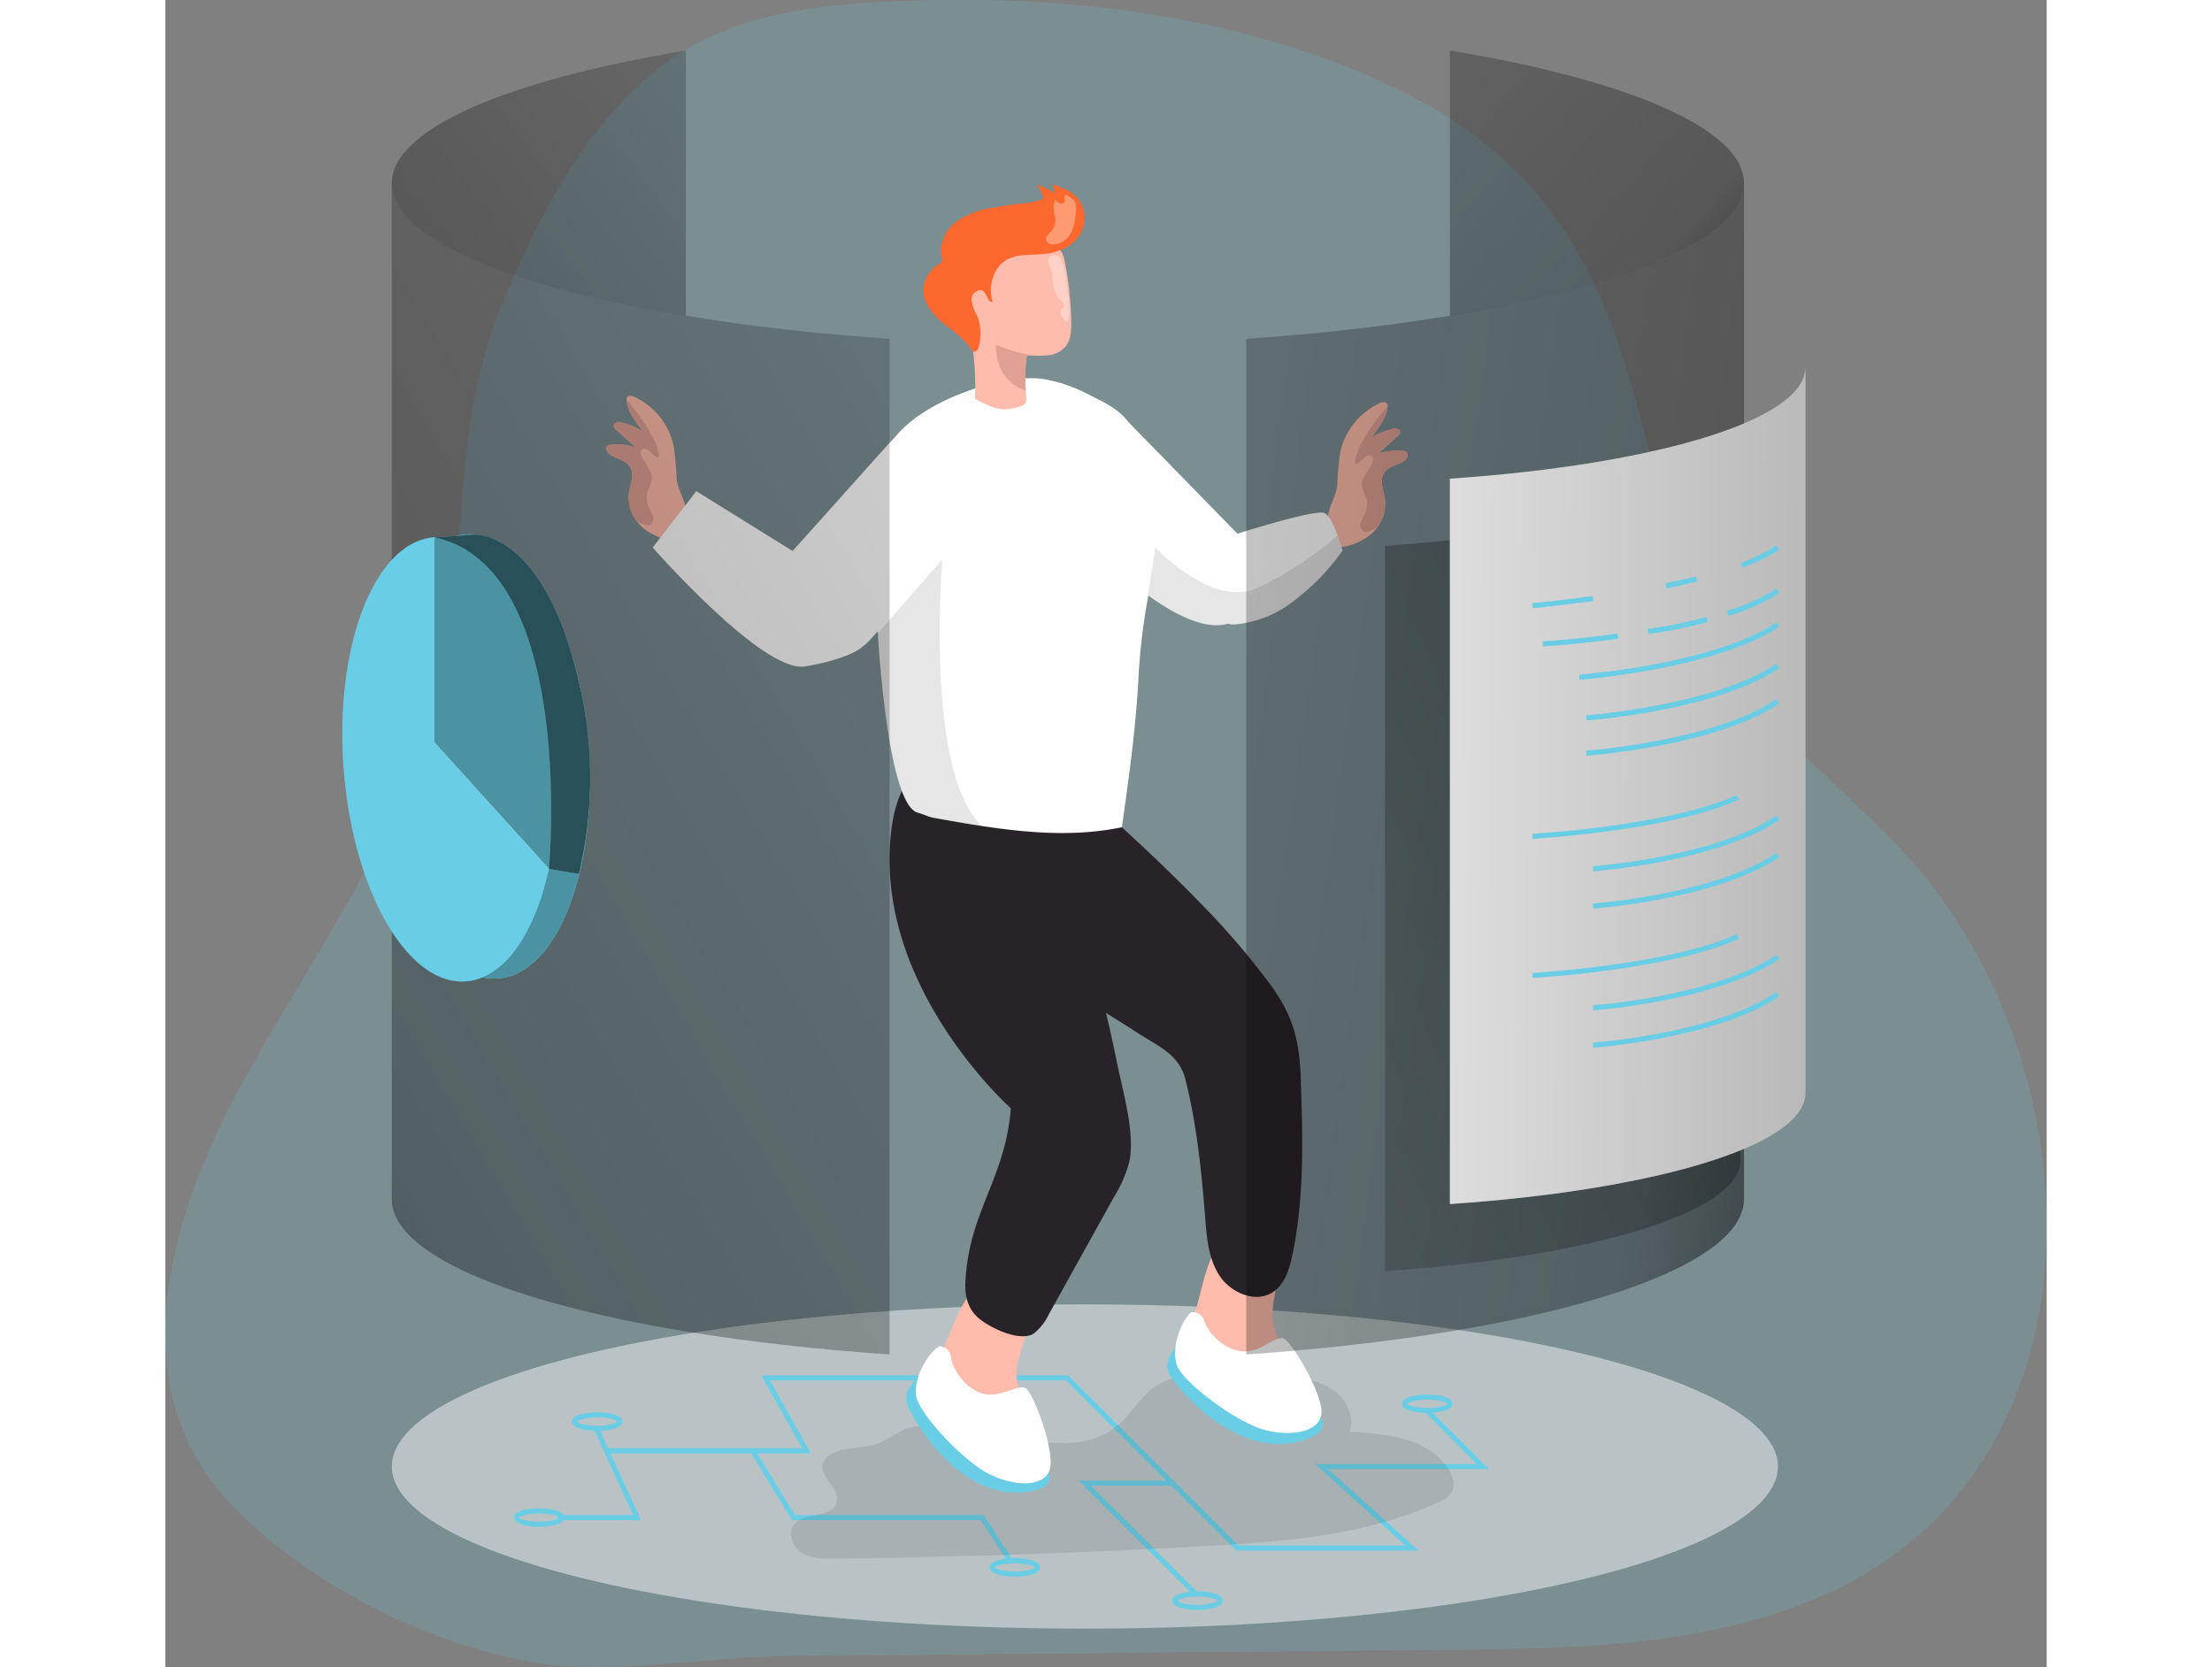 <svg id="Layer_1" data-name="Layer 1" xmlns="http://www.w3.org/2000/svg" xmlns:xlink="http://www.w3.org/1999/xlink" viewBox="0 0 369.39 327.32" width="406" height="306" class="illustration styles_illustrationTablet__1DWOa"><rect x="0" y="0" width="369.39" height="327.32" fill="#808080" stroke="none"/><defs><linearGradient id="linear-gradient" x1="13.54" y1="114.4" x2="214" y2="-37.84" gradientUnits="userSpaceOnUse"><stop offset="0.01"></stop><stop offset="0.13" stop-opacity="0.69"></stop><stop offset="0.25" stop-opacity="0.32"></stop><stop offset="1" stop-opacity="0"></stop></linearGradient><linearGradient id="linear-gradient-2" x1="-90.52" y1="279.97" x2="406.18" y2="-13.1" xlink:href="#linear-gradient"></linearGradient><linearGradient id="linear-gradient-3" x1="359.4" y1="119.81" x2="125.32" y2="-84.77" xlink:href="#linear-gradient"></linearGradient><linearGradient id="linear-gradient-4" x1="424.18" y1="186.25" x2="-32.56" y2="122.5" xlink:href="#linear-gradient"></linearGradient><linearGradient id="linear-gradient-5" x1="393.16" y1="135.03" x2="114.04" y2="262.54" xlink:href="#linear-gradient"></linearGradient><linearGradient id="linear-gradient-6" x1="408.63" y1="169.36" x2="198.34" y2="167.46" xlink:href="#linear-gradient"></linearGradient></defs><title>1</title><path d="M38,206.25c10.86-18.23,21.65-36.48,26.64-57,5.83-24,2.47-50.37,11.71-73.54C84,56.56,95.36,34,113.93,23.38c11.63-6.68,25.44-8.31,38.83-9,31.3-1.51,63.51,1.76,92.66,13.81,29.36,12.15,44.27,29.71,53.12,60.47,5.87,20.43,9.67,42.12,21.88,59.52,8.92,12.7,21.67,22.14,32.19,33.55,37.44,40.61,41.42,119.89-15.75,145.41-22.81,10.2-48.63,10.61-73.61,10.85l-130.53,1.25c-16.85.16-35.93,4.18-52.26.7a116.5,116.5,0,0,1-47.37-22.2C27,313,21.33,307.52,17.39,300.86c-12.93-21.86-4.27-50,7.76-72.38C29.19,221,33.59,213.61,38,206.25Z" transform="translate(-10.97 -14.08)" fill="#69cee5" opacity="0.18" style="isolation: isolate;"></path><ellipse cx="180.55" cy="287.92" rx="136.07" ry="31.83" fill="#fff" opacity="0.47" style="isolation: isolate;"></ellipse><polygon points="246.02 304.42 210.26 304.42 176.85 271.01 118.7 271.01 126.74 285.34 86.56 285.34 86.56 284.34 125.03 284.34 117 270.01 177.26 270.01 210.68 303.42 243.43 303.42 225.75 287.42 257.47 287.42 247.27 277.21 247.97 276.51 259.89 288.42 228.34 288.42 246.02 304.42" fill="#69cee5"></polygon><polygon points="201.95 313.3 179.34 290.69 197.74 290.69 197.74 291.69 181.75 291.69 202.66 312.59 201.95 313.3" fill="#69cee5"></polygon><polygon points="165.48 306.68 160.12 298.45 123.07 298.45 114.89 285.1 115.74 284.57 123.63 297.45 160.66 297.45 166.32 306.13 165.48 306.68" fill="#69cee5"></polygon><polygon points="93.41 298.45 76.98 298.45 76.98 297.45 91.85 297.45 84.14 280.6 85.05 280.19 93.41 298.45" fill="#69cee5"></polygon><path d="M258.74,291.49c-1.83,0-4.94-.38-4.94-1.81s3.11-1.82,4.94-1.82,4.94.38,4.94,1.82S260.58,291.49,258.74,291.49Zm0-2.63c-2.34,0-3.81.55-4,.85.14.23,1.61.78,4,.78s3.72-.51,3.93-.81C262.46,289.38,261,288.86,258.74,288.86Z" transform="translate(-10.97 -14.08)" fill="#69cee5"></path><path d="M213.64,330.16c-1.83,0-4.94-.38-4.94-1.82s3.11-1.82,4.94-1.82,4.94.39,4.94,1.82S215.48,330.16,213.64,330.16Zm0-2.64c-2.34,0-3.81.55-3.94.85.13.24,1.6.79,3.94.79s3.72-.52,3.93-.82C217.36,328,215.91,327.52,213.64,327.52Z" transform="translate(-10.97 -14.08)" fill="#69cee5"></path><path d="M177.77,323.62c-1.84,0-4.94-.39-4.94-1.82s3.1-1.82,4.94-1.82,4.94.39,4.94,1.82S179.6,323.62,177.77,323.62Zm0-2.64c-2.34,0-3.81.55-4,.85.14.24,1.61.79,4,.79s3.72-.52,3.93-.82C181.49,321.5,180,321,177.77,321Z" transform="translate(-10.97 -14.08)" fill="#69cee5"></path><path d="M84.4,313.84c-1.84,0-4.94-.38-4.94-1.82s3.1-1.81,4.94-1.81,4.94.38,4.94,1.81S86.23,313.84,84.4,313.84Zm0-2.63c-2.34,0-3.81.55-4,.84.14.24,1.61.79,4,.79s3.72-.51,3.93-.82C88.12,311.72,86.67,311.21,84.4,311.21Z" transform="translate(-10.97 -14.08)" fill="#69cee5"></path><path d="M95.77,295c-1.83,0-4.94-.39-4.94-1.82s3.11-1.82,4.94-1.82,4.94.38,4.94,1.82S97.61,295,95.77,295Zm0-2.64c-2.34,0-3.81.55-3.94.85.13.23,1.6.79,3.94.79s3.72-.52,3.93-.82C99.49,292.84,98,292.32,95.77,292.32Z" transform="translate(-10.97 -14.08)" fill="#69cee5"></path><path d="M142.11,299.41a3.82,3.82,0,0,0-2,1.86c-1,2.64,3.32,4.91,2.72,7.67-.73,3.28-6.48,1.84-8.47,4.55-1.28,1.73-.19,4.37,1.65,5.49s4.12,1.12,6.27,1.1q36.44-.42,72.84-2.46c15.58-.87,31.55-2.05,45.73-8.56a5.17,5.17,0,0,0,2.82-2.27,4.36,4.36,0,0,0-.54-3.83c-3.61-6.43-12.28-7.48-19.65-7.77,1.21-3.3-1-7.06-4.1-8.78s-6.73-1.88-10.25-2L218.32,284c-4.44-.17-9.21-.24-12.88,2.24-3,2-4.75,5.41-7.51,7.71-6.44,5.35-16,3.4-24.11,1.44-5.41-1.31-11.55-2.45-17-.89-2.34.67-4.07,2.37-6.27,3.12C147.74,298.54,144.86,298,142.11,299.41Z" transform="translate(-10.97 -14.08)" fill="#020202" opacity="0.1"></path><path d="M163.61,279.12c-1.06,2.32-2.15,4.72-2.13,7.27a12.45,12.45,0,0,0,2.55,6.94,21.3,21.3,0,0,0,13.4,8.56,3.08,3.08,0,0,0,2.12-.16,2.71,2.71,0,0,0,1-1.25c1.21-2.64.59-5.75-.33-8.51s-2.16-5.5-2.12-8.41c.07-5.46,7.57-16.27-1.6-18.58C168.85,263,165.9,274.17,163.61,279.12Z" transform="translate(-10.97 -14.08)" fill="#ffbbab"></path><path d="M213.44,270.68c-.75,2.43-1.5,5-1.15,7.48a12.47,12.47,0,0,0,3.46,6.54,21.31,21.31,0,0,0,14.41,6.7,3.12,3.12,0,0,0,2.09-.44,2.69,2.69,0,0,0,.83-1.38c.85-2.78-.18-5.77-1.46-8.38s-2.87-5.17-3.22-8.06c-.66-5.42,5.34-17.13-4.06-18.2C216.49,254,215.05,265.46,213.44,270.68Z" transform="translate(-10.97 -14.08)" fill="#ffbbab"></path><path d="M198.77,176.5c6.27,5.71,12.38,11.63,18.22,17.78a152.44,152.44,0,0,1,10.07,11.94c4.78,6.16,6.55,11.12,6.82,19.08.41,11.8.8,23.74-1.65,35.29-.58,2.72-1.48,5.64-3.8,7.17-3.42,2.26-8.33.13-10.54-3.33s-2.48-7.76-2.8-11.86c-.7-8.85-1.66-18-3.86-26.67-1.26-4.94-5.48-6.46-9.51-9.13-7.63-5-20.32-11.77-24.07-20.62a151.05,151.05,0,0,1-6.3-19.88Z" transform="translate(-10.97 -14.08)" fill="#282328"></path><path d="M186.33,177.54q3.67,12.63,6.89,25.4c1.66,6.55,3.26,13.13,4.6,19.75,1.13,5.63,3.62,13.94,2.42,19.48a25.27,25.27,0,0,1-2.93,6.78l-12.84,23.11a10.74,10.74,0,0,1-2.91,3.77c-2.67,1.87-8.62-1.05-10.82-2.89s-2.82-4.38-2.68-7.18c.71-13.94,7.83-20.17,8.92-34.09,0,0-26.83-23.87-23.53-54S186.33,177.54,186.33,177.54Z" transform="translate(-10.97 -14.08)" fill="#282328"></path><path d="M223.24,130.21c-.17,2.91-1.11,5.45-3.64,6.29a4.11,4.11,0,0,1-.65.18c-4.65.93-10.75-2.61-15-5.7a58.36,58.36,0,0,1-5.08-4.13V95.72l22.62,23.16S223.56,125.1,223.24,130.21Z" transform="translate(-10.97 -14.08)" fill="#fff"></path><path d="M204,130.88A120.53,120.53,0,0,0,202,148c-.55,9.55-1.88,19-3.21,28.49-9,1.88-18.26,1.16-27.42-.23-3.2-.49-6.38-1.05-9.54-1.62-1.07-.19-2-.72-3.1-1-5.26-1.31-7.38-27.12-7.86-35.21q-.69-11.55-.47-23.11c.11-5.59.55-11.63,4.2-15.85,4.86-5.62,14.25-9.34,21.38-10.65a24.06,24.06,0,0,1,7-.39,29.84,29.84,0,0,1,9.51,3.23c3.54,1.75,6.69,3.23,8.43,6.73a47.78,47.78,0,0,1,3.95,12.75C206,117.73,205.26,124.4,204,130.88Z" transform="translate(-10.97 -14.08)" fill="#fff"></path><path d="M171.35,176.27c-3.2-.49-6.38-1.05-9.54-1.62-1.07-.19-2-.72-3.1-1-5.26-1.31-7.38-27.12-7.86-35.21l12.68-14.57S160,165.9,171.35,176.27Z" transform="translate(-10.97 -14.08)" fill="#020202" opacity="0.1"></path><path d="M187.68,82.18a5.18,5.18,0,0,1-3.28,1.64,17.56,17.56,0,0,1-3.16.06l-.59,0a.63.63,0,0,0-.43.08.67.67,0,0,0-.19.47,35.22,35.22,0,0,0-.12,6.33h0c0,.38.06.76.1,1.14a2.18,2.18,0,0,1-.1,1.19,2,2,0,0,1-1.28.84,9.34,9.34,0,0,1-2.86.49c-2.08,0-4-1.05-5.82-2.05a59,59,0,0,0-.57-10.79C168.71,77,167.5,72.33,168,67.7a9,9,0,0,1,1.9-5c1.67-1.87,4.36-2.48,6.87-2.47a17.38,17.38,0,0,1,9.43,2.58c1,.71,1.16,1.61,1.4,2.79.36,1.82.65,3.66.85,5.5q.35,3.15.39,6.33C188.86,79.07,188.76,80.9,187.68,82.18Z" transform="translate(-10.97 -14.08)" fill="#ffbbab"></path><path d="M184,63.86c-2.37.4-5,0-7.18.9-3.12,1.27-4.45,5.32-3.41,8.52-.9.33-1.06-1.3-1.76-2s-2.27.22-2.38,1.35a6.8,6.8,0,0,0,1,3.21,9.57,9.57,0,0,1,.42,6.31c-.14.49-.5,1.07-1,.94s-.84-1-1.14-1.33a13.18,13.18,0,0,0-1.57-1.6c-1.1-1-2.31-1.81-3.43-2.75-2-1.67-3.85-3.93-3.73-6.53a5.78,5.78,0,0,1,1-3,6.72,6.72,0,0,1,1.94-1.89c.32-.2.68-.42.75-.78a1.4,1.4,0,0,0-.07-.61c-.69-2.64.78-5.47,2.95-7.11A17.29,17.29,0,0,1,174,54.78c1.74-.31,3.5-.56,5.25-.76a11.81,11.81,0,0,0,4.21-1,11.64,11.64,0,0,0-1.39-2.69A13.88,13.88,0,0,1,185.58,52a5.61,5.61,0,0,0-.47-1.75c1.91.65,3.92,1.38,5.18,3a6.21,6.21,0,0,1,.18,7c-1.35,2.13-3.48,3-5.83,3.55Z" transform="translate(-10.97 -14.08)" fill="#fc682d"></path><path d="M181.24,83.88l-.59,0a.63.63,0,0,0-.43.08.67.67,0,0,0-.19.47,35.22,35.22,0,0,0-.12,6.33h0s-6-1.54-5.84-9a35.32,35.32,0,0,0,7.13,2.12Z" transform="translate(-10.97 -14.08)" fill="#e0a194"></path><path d="M254.06,104.65c-1.28.81-3,1-3.83,2.34-.95,1.51,0,3.44.21,5.21a7.5,7.5,0,0,1-1.54,5.46,8.69,8.69,0,0,1-1.24,1.33,11.58,11.58,0,0,1-7,2.59s-1.41-5.66-1.37-6.24c.17-2,1.54-3.82,1.76-5.89a65,65,0,0,1,.6-6.56,13.81,13.81,0,0,1,7.75-9.65c.49-.22,1.19-.35,1.46.12a1,1,0,0,1,.07.64v0c-.3,2.27-1.78,4.19-3.21,6a16.58,16.58,0,0,1,4.12-1.67c.64-.17,1.59-.07,1.6.59a1.16,1.16,0,0,1-.49.78l-3.86,3.46a12,12,0,0,1,4.86-.53,1.27,1.27,0,0,1,.76.26C255.19,103.4,254.67,104.27,254.06,104.65Z" transform="translate(-10.97 -14.08)" fill="#ffbbab"></path><path d="M254.06,104.65c-1.28.81-3,1-3.83,2.34-.95,1.51,0,3.44.21,5.21a7.5,7.5,0,0,1-1.54,5.46,7.27,7.27,0,0,1-1.44.67,1.64,1.64,0,0,1-1.11.09,1.43,1.43,0,0,1-.67-1.7,11,11,0,0,1,.86-1.8,4.43,4.43,0,0,0,.17-3.26,7,7,0,0,1-.83-2.66,4,4,0,0,1,.65-1.62l1.17-2a2.46,2.46,0,0,0,.4-1,.85.85,0,0,0-.43-.88,1.19,1.19,0,0,0-1.09.29c-.65.47-2.2,2.46-2,.61a11,11,0,0,1,1.35-3.55,39.77,39.77,0,0,1,4.39-6.31,4.66,4.66,0,0,1,.58-.6v0c-.3,2.27-1.78,4.19-3.21,6a16.58,16.58,0,0,1,4.12-1.67c.64-.17,1.59-.07,1.6.59a1.16,1.16,0,0,1-.49.78l-3.86,3.46a12,12,0,0,1,4.86-.53,1.27,1.27,0,0,1,.76.26C255.19,103.4,254.67,104.27,254.06,104.65Z" transform="translate(-10.97 -14.08)" fill="#e0a194"></path><path d="M98.37,103.38c1.28.81,3,1.05,3.83,2.34,1,1.51,0,3.44-.21,5.21a7.5,7.5,0,0,0,1.54,5.46,8.69,8.69,0,0,0,1.24,1.33,11.58,11.58,0,0,0,7,2.59s1.41-5.66,1.37-6.24c-.17-2-1.54-3.82-1.76-5.89a65,65,0,0,0-.6-6.56A13.81,13.81,0,0,0,103.07,92c-.49-.22-1.19-.35-1.46.12a1,1,0,0,0-.07.64v0c.3,2.27,1.78,4.19,3.21,6a16.58,16.58,0,0,0-4.12-1.67C100,96.92,99,97,99,97.68a1.16,1.16,0,0,0,.49.78l3.86,3.46a12,12,0,0,0-4.86-.53,1.27,1.27,0,0,0-.76.26C97.24,102.13,97.76,103,98.37,103.38Z" transform="translate(-10.97 -14.08)" fill="#ffbbab"></path><path d="M98.37,103.38c1.28.81,3,1.05,3.83,2.34,1,1.51,0,3.44-.21,5.21a7.5,7.5,0,0,0,1.54,5.46,7.27,7.27,0,0,0,1.44.67,1.64,1.64,0,0,0,1.11.09,1.43,1.43,0,0,0,.67-1.7,11,11,0,0,0-.86-1.8,4.43,4.43,0,0,1-.17-3.26,7,7,0,0,0,.83-2.66,4,4,0,0,0-.65-1.62l-1.17-2a2.46,2.46,0,0,1-.4-1,.85.85,0,0,1,.43-.88,1.19,1.19,0,0,1,1.09.29c.65.47,2.2,2.46,2,.61a11,11,0,0,0-1.35-3.55,39.77,39.77,0,0,0-4.39-6.31,4.66,4.66,0,0,0-.58-.6v0c.3,2.27,1.78,4.19,3.21,6a16.58,16.58,0,0,0-4.12-1.67C100,96.92,99,97,99,97.68a1.16,1.16,0,0,0,.49.78l3.86,3.46a12,12,0,0,0-4.86-.53,1.27,1.27,0,0,0-.76.26C97.24,102.13,97.76,103,98.37,103.38Z" transform="translate(-10.97 -14.08)" fill="#e0a194"></path><path d="M242.1,122.17A44.48,44.48,0,0,1,231.24,133,21.68,21.68,0,0,1,221,136.66a3.63,3.63,0,0,1-1.43-.16,3.84,3.84,0,0,1-2-1.36,11.35,11.35,0,0,1-2.62-6.45c-.25-6.2,6.47-9.81,6.47-9.81s15.3-4.88,17.12-4.08c1,.43,1.94,2.58,2.6,4.45C241.75,120.81,242.1,122.17,242.1,122.17Z" transform="translate(-10.97 -14.08)" fill="#fff"></path><rect x="139.83" y="93.26" width="22.97" height="54.09" rx="11.49" transform="translate(107.92 -84.35) rotate(41.86)" fill="#fff"></rect><path d="M137.44,124.31l-22.21-13.8-8.56,11.07s21.57,24.61,29.81,23.34,11.17-3.71,11.17-3.71S150.76,130.49,137.44,124.31Z" transform="translate(-10.97 -14.08)" fill="#fff"></path><path d="M242.1,122.17A44.48,44.48,0,0,1,231.24,133,21.68,21.68,0,0,1,221,136.66a3.63,3.63,0,0,1-1.43-.16,4.11,4.11,0,0,1-.65.18c-4.65.93-10.75-2.61-15-5.7l0-.1,1.44-9.3a36.66,36.66,0,0,0,9.59,7.11,13.72,13.72,0,0,0,8.22,1.52,8.52,8.52,0,0,0,2.21-.67,72.29,72.29,0,0,0,15.76-10.29C241.75,120.81,242.1,122.17,242.1,122.17Z" transform="translate(-10.97 -14.08)" fill="#020202" opacity="0.1"></path><path d="M209.32,278.59s-2.3,2.61-1.4,4.92,13.13,17.51,26.4,13.36S223.13,283,223.13,283Z" transform="translate(-10.97 -14.08)" fill="#69cee5"></path><path d="M212.41,271.72a2.36,2.36,0,0,1,2.56,1.72c.6,2,3.61,5.55,7.33,5.93s6.47-3.09,8.19-2.51,8.11,11.51,7.45,15-6.16,4.33-11.42,2.86-15.65-9.12-16.92-12.6S210.62,273,212.41,271.72Z" transform="translate(-10.97 -14.08)" fill="#fff"></path><path d="M187.57,53.59a.73.73,0,0,1-1,.4,2.29,2.29,0,0,1-.88-.73,5,5,0,0,0-.11,3,3.88,3.88,0,0,1-.37,2.91c-.26.35-.62.6-.9.93a1.32,1.32,0,0,0-.41,1.17c.17.68,1.05.88,1.74.77a4.36,4.36,0,0,0,2.89-1.78,8.23,8.23,0,0,0,1.14-3.81c.14-1.17.36-2.23-.45-3.15-.22-.25-1.1-1.06-1.45-.9C187.28,52.59,187.68,53.14,187.57,53.59Z" transform="translate(-10.97 -14.08)" fill="#fff" opacity="0.33"></path><path d="M187.11,74.66c-.06.07-.13.14-.19.22a1.26,1.26,0,0,0,0,1.22,3.64,3.64,0,0,0,.79,1c.08.07.16.15.26.14s.21-.14.26-.26a7.17,7.17,0,0,0,.21-3.13c-.14-1.6-.33-3.16-.57-4.72a11.2,11.2,0,0,0-1-4.2,1.64,1.64,0,0,0-2-.63c-1.12.48-.39,1.72-.08,2.53a14.42,14.42,0,0,1,.54,3.07,4.84,4.84,0,0,0,1.16,2.85,6.73,6.73,0,0,1,.72.69.93.93,0,0,1,.17.94A1.14,1.14,0,0,1,187.11,74.66Z" transform="translate(-10.97 -14.08)" fill="#fff" opacity="0.33"></path><path d="M223.45,122.07a4.62,4.62,0,0,1-1.43.15,4.88,4.88,0,0,1-1.74-.67,18.83,18.83,0,0,1-3.59-2.32,6.45,6.45,0,0,1-2.19-3.57c2.76.77,5,3.34,7.85,3.32a9.24,9.24,0,0,0,2.68-.57l4.21-1.35c2.87-.91,5.86-1.84,8.83-1.4a.5.5,0,0,1,.32.14.39.39,0,0,1,.06.33c-.19,1.16-1.48,1.36-2.38,1.69-1.4.52-2.74,1.21-4.14,1.74A61.11,61.11,0,0,1,223.45,122.07Z" transform="translate(-10.97 -14.08)" fill="#fff" opacity="0.33"></path><path d="M191.56,105.48a37.05,37.05,0,0,1,6.14,14.2c.65,3.27.91,6.76,2.79,9.5,1.31-.8,1.53-2.58,1.54-4.11a89.58,89.58,0,0,0-1.65-15.2,32.52,32.52,0,0,0-1.74-7.09A16.48,16.48,0,0,0,186.46,93a1.26,1.26,0,0,0-1.77,1.58,12.93,12.93,0,0,0,4.55,8.13" transform="translate(-10.97 -14.08)" fill="#fff" opacity="0.33"></path><path d="M113.18,24V76.08c-34.93-5.76-57.74-15.27-57.74-26S78.25,29.78,113.18,24Z" transform="translate(-10.97 -14.08)" fill="url(#linear-gradient)"></path><path d="M153.17,80.6V280c-14.48-1-27.95-2.53-40-4.52-34.93-5.76-57.74-15.27-57.74-26V50.05c0,10.76,22.81,20.27,57.74,26C125.22,78.07,138.69,79.61,153.17,80.6Z" transform="translate(-10.97 -14.08)" fill="url(#linear-gradient-2)"></path><path d="M263.18,24V76.08c34.93-5.76,57.74-15.27,57.74-26S298.11,29.78,263.18,24Z" transform="translate(-10.97 -14.08)" fill="url(#linear-gradient-3)"></path><path d="M223.19,80.6V280c14.48-1,27.95-2.53,40-4.52,34.93-5.76,57.74-15.27,57.74-26V50.05c0,10.76-22.81,20.27-57.74,26C251.14,78.07,237.67,79.61,223.19,80.6Z" transform="translate(-10.97 -14.08)" fill="url(#linear-gradient-4)"></path><path d="M250.44,121.24V263.65c10.34-.71,20-1.81,28.56-3.23,24.95-4.11,41.24-10.9,41.24-18.59V99.42c0,7.69-16.29,14.48-41.24,18.59C270.41,119.43,260.78,120.53,250.44,121.24Z" transform="translate(-10.97 -14.08)" fill="url(#linear-gradient-5)"></path><path d="M263.18,108.06V250.47c10.34-.7,20-1.8,28.56-3.22,24.95-4.12,41.24-10.91,41.24-18.6V86.24c0,7.69-16.29,14.48-41.24,18.6C283.14,106.26,273.52,107.36,263.18,108.06Z" transform="translate(-10.97 -14.08)" fill="#fff"></path><path d="M263.18,108.06V250.47c10.34-.7,20-1.8,28.56-3.22,24.95-4.12,41.24-10.91,41.24-18.6V86.24c0,7.69-16.29,14.48-41.24,18.6C283.14,106.26,273.52,107.36,263.18,108.06Z" transform="translate(-10.97 -14.08)" fill="url(#linear-gradient-6)"></path><line x1="142.21" y1="275.11" x2="142.21" y2="265.91" fill="none"></line><line x1="142.21" y1="66.52" x2="142.21" y2="56.63" fill="none"></line><ellipse cx="73.21" cy="162.59" rx="20.93" ry="43.7" transform="translate(-22.28 -8.5) rotate(-4.05)" fill="#69cee5"></ellipse><ellipse cx="73.21" cy="162.59" rx="20.93" ry="43.7" transform="translate(-22.28 -8.5) rotate(-4.05)" fill="#69cee5"></ellipse><ellipse cx="73.21" cy="162.59" rx="20.93" ry="43.7" transform="translate(-22.28 -8.5) rotate(-4.05)" fill="#020202" opacity="0.29"></ellipse><path d="M86.3,184.64c-2.78,12.77-8.8,21.58-16.34,22.12-11.53.82-22.26-18-24-42.11s6.26-44.26,17.79-45.08,22.27,18,24,42.12A82,82,0,0,1,86.3,184.64Z" transform="translate(-10.97 -14.08)" fill="#69cee5"></path><path d="M320.63,125.52l-.35-.93a33.52,33.52,0,0,0,7-3.43l.57.83A34.66,34.66,0,0,1,320.63,125.52Z" transform="translate(-10.97 -14.08)" fill="#69cee5"></path><path d="M305.71,129.61l-.2-1c2.07-.44,4.08-.9,6-1.37l.25,1C309.82,128.72,307.8,129.18,305.71,129.61Z" transform="translate(-10.97 -14.08)" fill="#69cee5"></path><path d="M279.42,133.49l-.09-1c.05,0,5.07-.44,11.89-1.4l.14,1C284.51,133,279.47,133.48,279.42,133.49Z" transform="translate(-10.97 -14.08)" fill="#69cee5"></path><path d="M288.66,147.54l-.08-1s2.94-.23,7.2-.81c8.23-1.14,23.27-3.88,31.52-9.47l.57.82c-8.42,5.71-23.63,8.49-31.95,9.64C291.62,147.31,288.69,147.54,288.66,147.54Z" transform="translate(-10.97 -14.08)" fill="#69cee5"></path><path d="M317.83,135l-.3-1a38.46,38.46,0,0,0,9.77-4.33l.57.82A39.15,39.15,0,0,1,317.83,135Z" transform="translate(-10.97 -14.08)" fill="#69cee5"></path><path d="M302.16,138.55l-.11-1a88.24,88.24,0,0,0,11.54-2.36l.25,1A92,92,0,0,1,302.16,138.55Z" transform="translate(-10.97 -14.08)" fill="#69cee5"></path><path d="M281.46,141l-.06-1c.07,0,6.53-.4,14.71-1.52l.13,1C288,140.61,281.53,141,281.46,141Z" transform="translate(-10.97 -14.08)" fill="#69cee5"></path><path d="M290,162.45l-.08-1c.25,0,25.35-1.95,37.36-10.1l.57.83C315.63,160.47,291.06,162.37,290,162.45Z" transform="translate(-10.97 -14.08)" fill="#69cee5"></path><path d="M290,155.52l-.08-1c.25,0,25.35-2,37.36-10.11l.57.83C315.63,153.54,291.06,155.44,290,155.52Z" transform="translate(-10.97 -14.08)" fill="#69cee5"></path><path d="M279.4,178.77l0-1c.26,0,26.86-1.54,40.11-7.6l.42.9C306.45,177.22,279.67,178.75,279.4,178.77Z" transform="translate(-10.97 -14.08)" fill="#69cee5"></path><path d="M291.32,192.46l-.07-1c.24,0,24-1.78,36.05-9.92l.57.82C315.63,190.66,291.56,192.44,291.32,192.46Z" transform="translate(-10.97 -14.08)" fill="#69cee5"></path><path d="M291.32,185.13l-.07-1c.24,0,24-1.77,36.05-9.92l.57.83C315.63,183.34,291.56,185.12,291.32,185.13Z" transform="translate(-10.97 -14.08)" fill="#69cee5"></path><path d="M279.4,206.08l0-1c.26,0,26.86-1.53,40.11-7.6l.42.91C306.45,204.54,279.67,206.07,279.4,206.08Z" transform="translate(-10.97 -14.08)" fill="#69cee5"></path><path d="M291.32,219.77l-.07-1c.24,0,24-1.77,36.05-9.92l.57.83C315.63,218,291.56,219.75,291.32,219.77Z" transform="translate(-10.97 -14.08)" fill="#69cee5"></path><path d="M291.32,212.45l-.07-1c.24,0,24-1.78,36.05-9.92l.57.82C315.63,210.65,291.56,212.43,291.32,212.45Z" transform="translate(-10.97 -14.08)" fill="#69cee5"></path><path d="M86.3,184.64,63.78,159.78V119.57c11.53-.82,22.27,18,24,42.12A82,82,0,0,1,86.3,184.64Z" transform="translate(-10.97 -14.08)" fill="#69cee5"></path><path d="M86.3,184.64,63.78,159.78V119.57c11.53-.82,22.27,18,24,42.12A82,82,0,0,1,86.3,184.64Z" transform="translate(-10.97 -14.08)" fill="#fff"></path><path d="M86.3,184.64,63.78,159.78V119.57c11.53-.82,22.27,18,24,42.12A82,82,0,0,1,86.3,184.64Z" transform="translate(-10.97 -14.08)" fill="#69cee5"></path><path d="M86.3,184.64,63.78,159.78V119.57c11.53-.82,22.27,18,24,42.12A82,82,0,0,1,86.3,184.64Z" transform="translate(-10.97 -14.08)" fill="#020202" opacity="0.29"></path><path d="M158.71,284.59s-2.72,2.16-2.24,4.6S166.3,308.74,180.1,307s-8.57-15.59-8.57-15.59Z" transform="translate(-10.97 -14.08)" fill="#69cee5"></path><path d="M163,278.38a2.37,2.37,0,0,1,2.22,2.14c.24,2.06,2.57,6.1,6.16,7.13s6.92-1.9,8.51-1,5.95,12.77,4.68,16.1-6.82,3.17-11.74.79-13.8-11.73-14.43-15.38S161,279.33,163,278.38Z" transform="translate(-10.97 -14.08)" fill="#fff"></path><path d="M63.78,119.57l8.13-.53s13.45-.5,20.17,28.54a81.26,81.26,0,0,1,.08,38.08l-5.86-1S91.79,125.45,63.78,119.57Z" transform="translate(-10.97 -14.08)" fill="#69cee5"></path><path d="M63.78,119.57l8.13-.53s13.45-.5,20.17,28.54a81.26,81.26,0,0,1,.08,38.08l-5.86-1S91.79,125.45,63.78,119.57Z" transform="translate(-10.97 -14.08)" fill="#020202" opacity="0.62"></path></svg>